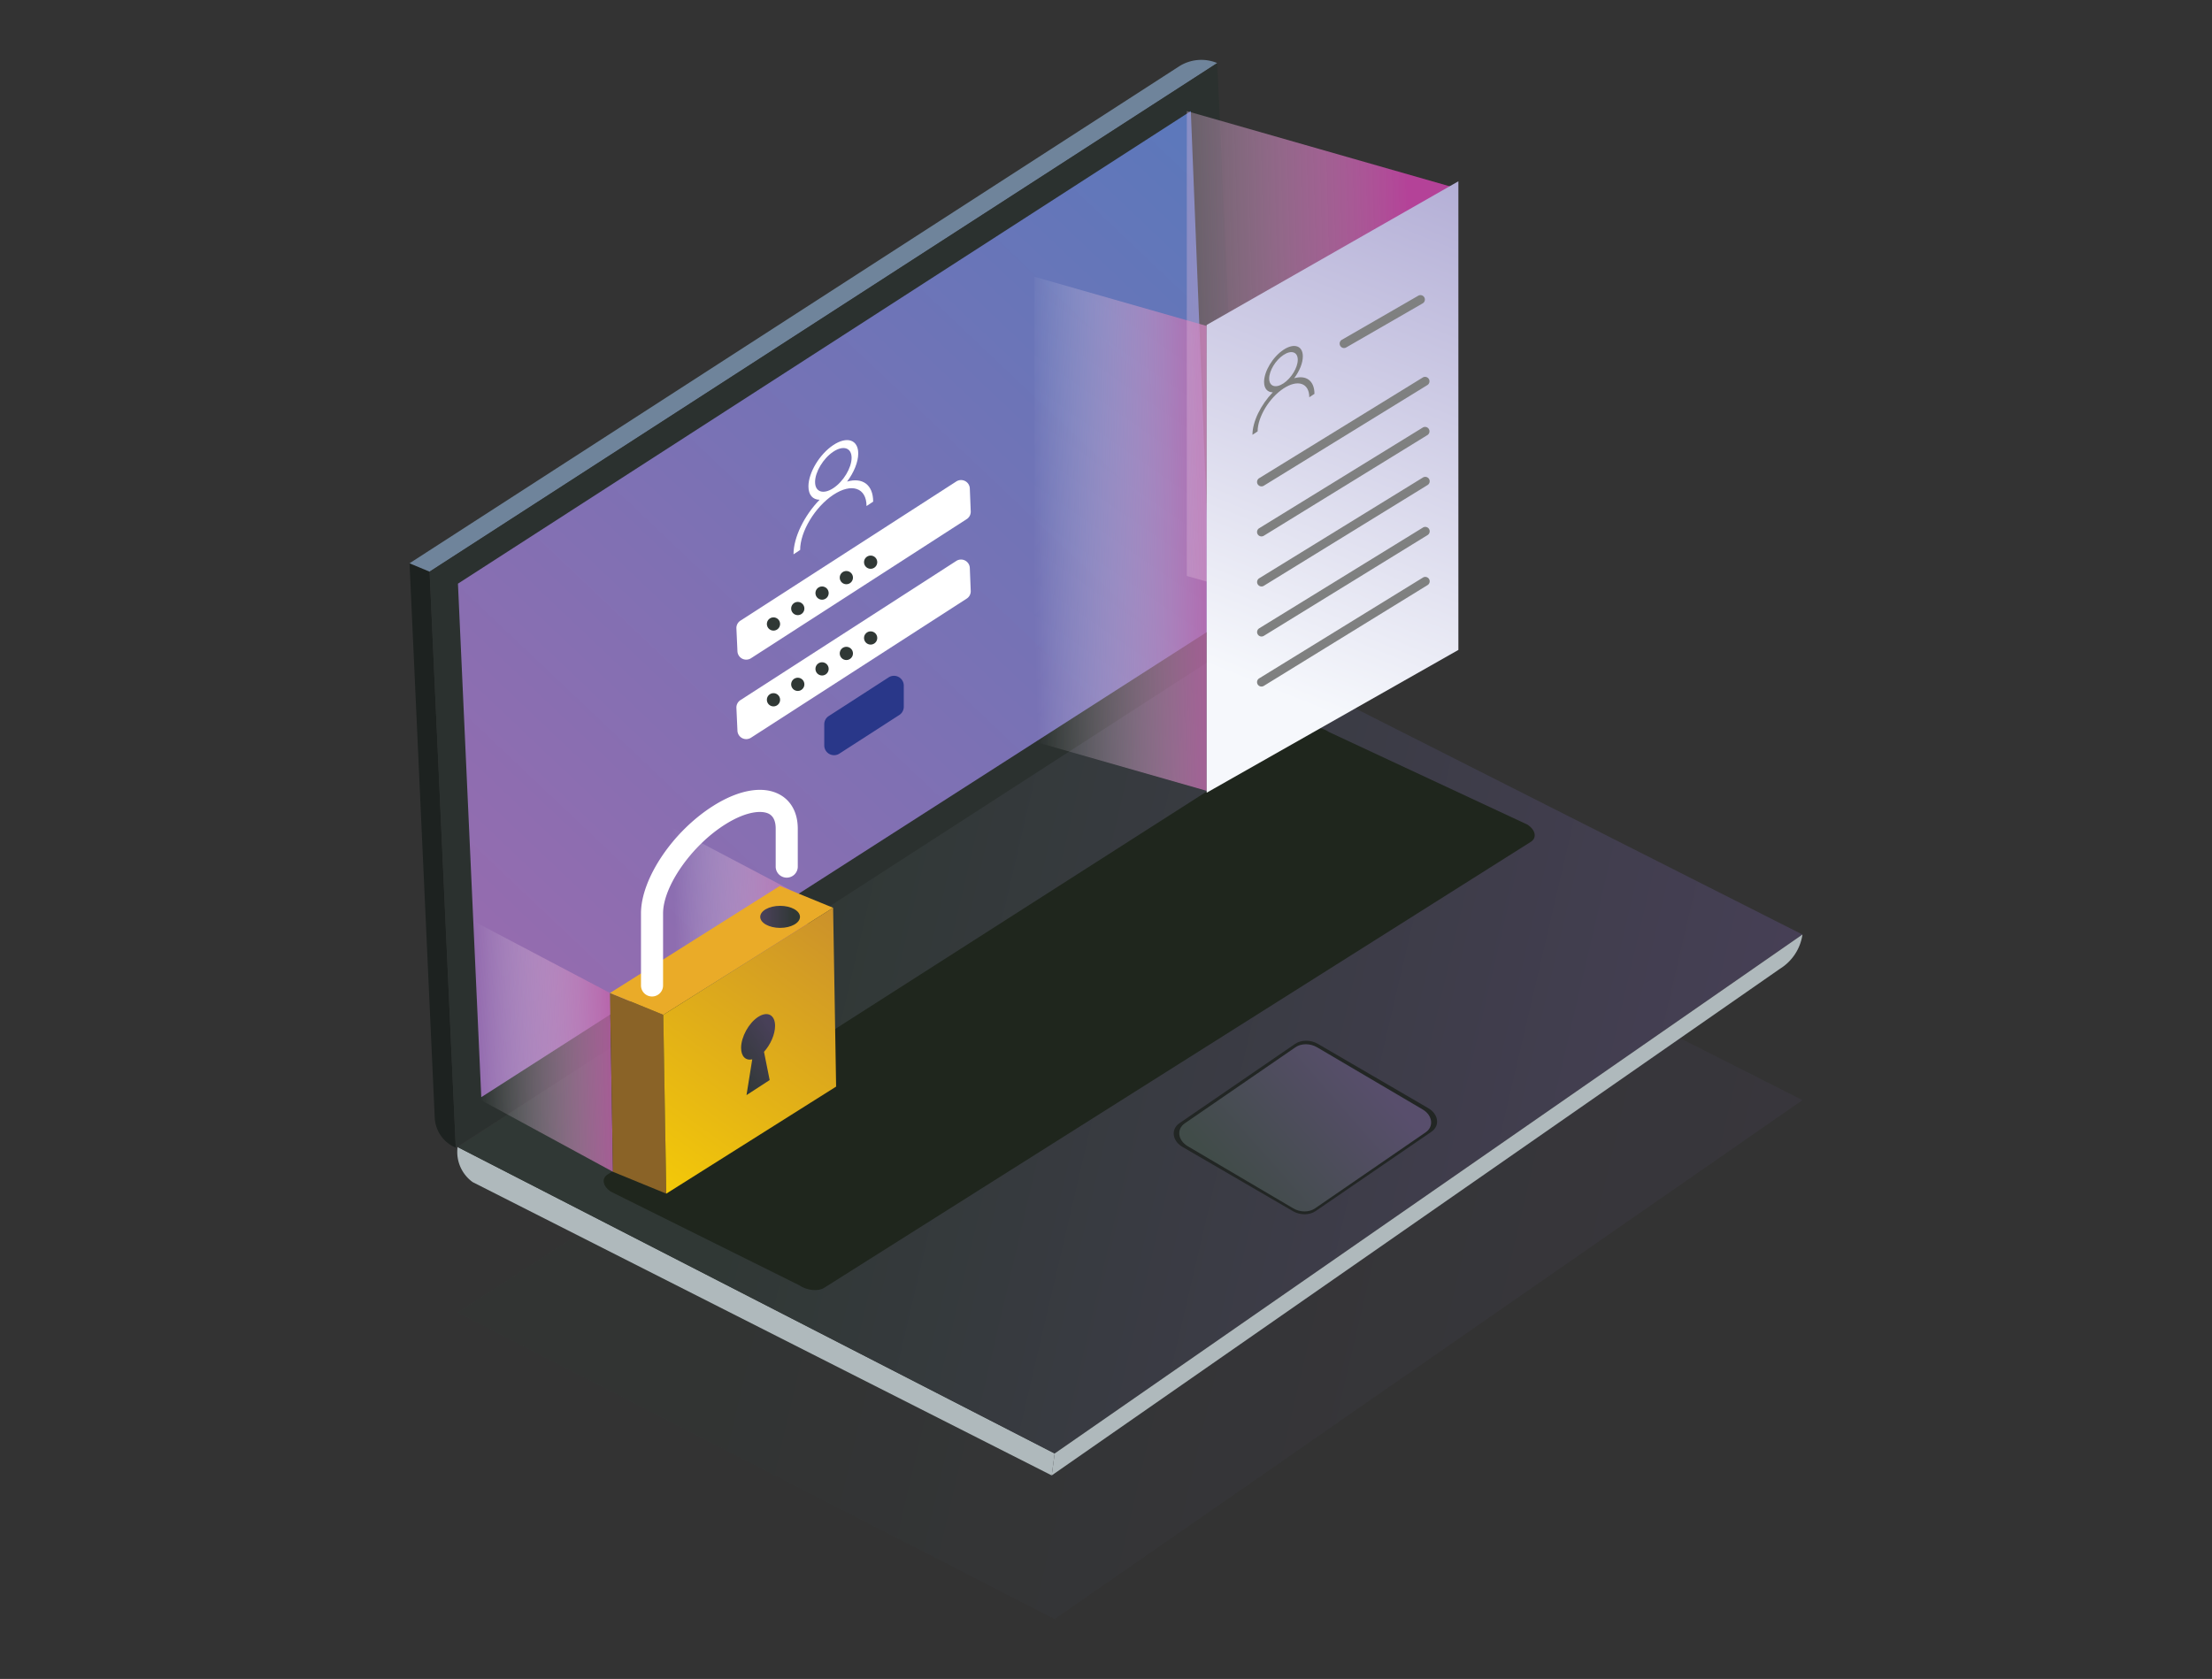 <svg xmlns="http://www.w3.org/2000/svg" xmlns:xlink="http://www.w3.org/1999/xlink" viewBox="0 0 1082.83 822.05"><rect x="0" y="0" width="1082.83" height="822.05" fill="#333333" stroke="none"/><defs><style>.cls-1{isolation:isolate;}.cls-2{opacity:0.27;mix-blend-mode:multiply;}.cls-3{fill:url(#linear-gradient);}.cls-4{fill:#afb9bc;}.cls-5{fill:url(#linear-gradient-2);}.cls-6{fill:#1d2220;}.cls-7{fill:#6f849b;}.cls-8{fill:#2b312f;}.cls-9{fill:url(#linear-gradient-3);}.cls-10{fill:#fff;}.cls-11{fill:#293789;}.cls-12{fill:#303835;}.cls-13{fill:#1f261d;}.cls-14{fill:#222624;}.cls-15{fill:url(#linear-gradient-4);}.cls-16{fill:url(#linear-gradient-5);}.cls-17{fill:url(#linear-gradient-6);}.cls-18{fill:url(#linear-gradient-7);}.cls-19{fill:url(#linear-gradient-8);}.cls-20{fill:url(#linear-gradient-9);}.cls-21{fill:#7f8080;}.cls-22{fill:#8a6327;}.cls-23{fill:#eaab28;}.cls-24{fill:url(#linear-gradient-10);}.cls-25{fill:url(#linear-gradient-11);}.cls-26{fill:url(#linear-gradient-12);}</style><linearGradient id="linear-gradient" x1="982.13" y1="693.97" x2="257" y2="534.31" gradientTransform="matrix(1, -0.02, -0.01, 0.98, 8.82, 17.45)" gradientUnits="userSpaceOnUse"><stop offset="0.12" stop-color="#484058"/><stop offset="0.83" stop-color="#303835"/></linearGradient><linearGradient id="linear-gradient-2" x1="980.92" y1="610.88" x2="255.79" y2="451.22" xlink:href="#linear-gradient"/><linearGradient id="linear-gradient-3" x1="220.42" y1="-16055.2" x2="739.56" y2="-15507.74" gradientTransform="matrix(1, 0, 0, -1, 0, -15559.84)" gradientUnits="userSpaceOnUse"><stop offset="0.06" stop-color="#946caf"/><stop offset="0.81" stop-color="#5779bc"/></linearGradient><linearGradient id="linear-gradient-4" x1="677.17" y1="538.97" x2="557.12" y2="606.25" gradientTransform="matrix(1.01, -0.06, 0.16, 0.86, -80.11, 96.38)" gradientUnits="userSpaceOnUse"><stop offset="0.15" stop-color="#584e6c"/><stop offset="0.83" stop-color="#414c49"/></linearGradient><linearGradient id="linear-gradient-5" x1="621.41" y1="267.89" x2="501.43" y2="271.13" gradientTransform="matrix(1, 0.29, 0, 1, 0, -165.21)" gradientUnits="userSpaceOnUse"><stop offset="0.06" stop-color="#b44298"/><stop offset="0.97" stop-color="#f6f8fc" stop-opacity="0"/></linearGradient><linearGradient id="linear-gradient-6" x1="319.99" y1="600.08" x2="231.28" y2="602.48" xlink:href="#linear-gradient-5"/><linearGradient id="linear-gradient-7" x1="416.55" y1="526.37" x2="327.85" y2="528.77" xlink:href="#linear-gradient-5"/><linearGradient id="linear-gradient-8" x1="703.36" y1="165.9" x2="523.18" y2="170.77" xlink:href="#linear-gradient-5"/><linearGradient id="linear-gradient-9" x1="755.13" y1="-15541.45" x2="580.47" y2="-15978.11" gradientTransform="matrix(1, 0, 0, -1, 0, -15559.84)" gradientUnits="userSpaceOnUse"><stop offset="0.06" stop-color="#9e97ca"/><stop offset="0.81" stop-color="#f6f8fc"/></linearGradient><linearGradient id="linear-gradient-10" x1="291.09" y1="-16180.11" x2="438.88" y2="-15974.1" gradientTransform="matrix(1, 0, 0, -1, 0, -15559.84)" gradientUnits="userSpaceOnUse"><stop offset="0.05" stop-color="#fdd600"/><stop offset="0.83" stop-color="#cb912b"/></linearGradient><linearGradient id="linear-gradient-11" x1="367.68" y1="443.35" x2="337.15" y2="460.46" gradientTransform="matrix(0.85, -0.55, 0, 1, 69.83, 260.9)" xlink:href="#linear-gradient"/><linearGradient id="linear-gradient-12" x1="372.15" y1="-16008.77" x2="391.61" y2="-16008.77" gradientTransform="matrix(1, 0, 0, -1, 0, -15559.84)" xlink:href="#linear-gradient"/></defs><title>login</title><g class="cls-1"><g id="Layer_1" data-name="Layer 1"><g class="cls-2"><polygon class="cls-3" points="516.27 792.73 224 642.67 602.39 397.04 882.35 538.64 516.27 792.73"/></g><g class="cls-1"><path class="cls-4" d="M514.84,722.4,231.39,578.8A18.21,18.21,0,0,1,224,561.61h0L516.28,711.67Z"/><polygon class="cls-5" points="516.27 711.66 224 561.61 602.39 315.97 882.35 457.57 516.27 711.66"/><path class="cls-4" d="M882.35,457.57h0a23.72,23.72,0,0,1-11,16.76L514.84,722.4l1.44-10.73Z"/></g><g class="cls-1"><path class="cls-6" d="M223.11,561.93h0a16.75,16.75,0,0,1-10.3-14.72L200.48,275.8l9.82,4.1Z"/><path class="cls-7" d="M210.3,279.9l-9.82-4.1L577.11,32.55a20.22,20.22,0,0,1,18.76-1.67h0Z"/><polygon class="cls-8" points="595.87 30.88 608.68 312.89 223.11 561.93 210.3 279.9 595.87 30.88"/><polygon class="cls-9" points="582.94 54.39 593.02 308.04 235.6 537.2 224.18 285.77 582.94 54.39"/><path class="cls-10" d="M475.2,250.42l-.45-11.25a4.29,4.29,0,0,0-6.62-3.43L362.49,303.87a4.28,4.28,0,0,0-2,3.8l.51,11.21a4.3,4.3,0,0,0,6.62,3.42l105.57-68.1A4.29,4.29,0,0,0,475.2,250.42Z"/><path class="cls-10" d="M475.2,289.34l-.45-11.25a4.3,4.3,0,0,0-6.62-3.44L362.49,342.78a4.3,4.3,0,0,0-2,3.8l.51,11.21a4.3,4.3,0,0,0,6.62,3.42l105.57-68.09A4.3,4.3,0,0,0,475.2,289.34Z"/><path class="cls-11" d="M435,331.67,405.7,350.59a4.79,4.79,0,0,0-2.2,4V365a4.79,4.79,0,0,0,7.39,4l29.33-18.91a4.79,4.79,0,0,0,2.2-4V335.7A4.8,4.8,0,0,0,435,331.67Z"/></g><path class="cls-10" d="M414.66,235.8c3.29-4.36,5.47-9.53,5.47-13.77,0-6.72-5.47-8.57-12.19-4.13s-12.19,13.53-12.19,20.25c0,4.23,2.18,6.53,5.47,6.54-7.45,7.67-12.78,18.34-12.78,26.73l3.25-2.15c0-9,7.29-21.07,16.25-27s16.25-3.46,16.25,5.5l3.25-2.15C427.44,237.25,422.11,233.63,414.66,235.8ZM407.94,239c-4.93,3.25-8.94,1.9-8.94-3s4-11.59,8.94-14.85,8.94-1.9,8.94,3S412.87,235.77,407.94,239Z"/><circle class="cls-12" cx="378.64" cy="305.52" r="3.24"/><circle class="cls-12" cx="390.53" cy="297.95" r="3.24"/><circle class="cls-12" cx="402.42" cy="290.39" r="3.24"/><circle class="cls-12" cx="414.31" cy="282.82" r="3.24"/><circle class="cls-12" cx="426.2" cy="275.26" r="3.24"/><circle class="cls-12" cx="378.64" cy="342.63" r="3.24"/><circle class="cls-12" cx="390.53" cy="335.07" r="3.24"/><circle class="cls-12" cx="402.42" cy="327.5" r="3.24"/><circle class="cls-12" cx="414.31" cy="319.93" r="3.24"/><circle class="cls-12" cx="426.2" cy="312.37" r="3.24"/><path class="cls-13" d="M749.4,412.17,403.5,630.52c-3,1.94-8.56,1.37-12.39-1.29L298.89,583.4c-3.83-2.66-4.5-6.38-1.49-8.32L638.23,357.17c3-1.95,8.56-1.37,12.4,1.28l97.28,45.4C751.74,406.51,752.41,410.23,749.4,412.17Z"/><path class="cls-14" d="M700.69,554.16,644,593c-3,2.06-7.59,2.06-11.13,0l-54-31.44c-5.06-2.95-5.8-8.67-1.51-11.6L634,511.1c3-2.05,7.58-2.05,11.12,0l54,31.45C704.24,545.5,705,551.23,700.69,554.16Z"/><path class="cls-15" d="M697.91,554.41l-54.17,37.24c-2.87,2-7.25,2-10.64,0l-51.68-30.44c-4.84-2.85-5.56-8.36-1.46-11.18l54.17-37.24c2.86-2,7.24-2,10.63,0l51.69,30.44C701.28,546.08,702,551.59,697.91,554.41Z"/><polygon class="cls-16" points="590.7 387.21 506.39 363.12 506.39 135.51 590.7 159.6 590.7 387.21"/><polygon class="cls-17" points="300.07 573.75 235.6 538.73 231.27 450.73 298.6 486.2 300.07 573.75"/><polygon class="cls-18" points="396.64 527.63 332.16 492.61 327.84 404.61 395.16 440.08 396.64 527.63"/><polygon class="cls-19" points="710.67 319.11 580.97 281.99 580.97 54.39 710.67 91.5 710.67 319.11"/><polygon class="cls-20" points="713.92 88.76 713.92 318.22 590.7 388.13 590.7 159.1 713.92 88.76"/><path class="cls-21" d="M633.52,185.2c2.56-3.39,4.25-7.42,4.25-10.71,0-5.23-4.25-6.68-9.48-3.22S618.8,181.8,618.8,187c0,3.3,1.7,5.08,4.26,5.09-5.8,6-9.95,14.28-9.95,20.8l2.53-1.67c0-7,5.67-16.4,12.65-21s12.64-2.69,12.64,4.29l2.53-1.67C643.46,186.33,639.31,183.51,633.52,185.2Zm-5.23,2.51c-3.84,2.54-7,1.48-7-2.35s3.12-9,7-11.56,7-1.48,7,2.36S632.12,185.18,628.29,187.71Z"/><path class="cls-21" d="M657.88,170.41a2.17,2.17,0,0,1-1.08-4l37.47-21.62a2.16,2.16,0,0,1,2.16,3.75L659,170.12A2.21,2.21,0,0,1,657.88,170.41Z"/><path class="cls-21" d="M617.53,238.14a2.16,2.16,0,0,1-1.14-4l80.18-49.36a2.17,2.17,0,0,1,2.27,3.69l-80.18,49.35A2.16,2.16,0,0,1,617.53,238.14Z"/><path class="cls-21" d="M617.53,262.64a2.16,2.16,0,0,1-1.14-4l80.18-49.36a2.17,2.17,0,0,1,2.27,3.69l-80.18,49.35A2.16,2.16,0,0,1,617.53,262.64Z"/><path class="cls-21" d="M617.53,287.15a2.17,2.17,0,0,1-1.14-4l80.18-49.35a2.16,2.16,0,0,1,2.27,3.68l-80.18,49.35A2.17,2.17,0,0,1,617.53,287.15Z"/><path class="cls-21" d="M617.53,311.65a2.17,2.17,0,0,1-1.14-4l80.18-49.35a2.16,2.16,0,0,1,2.27,3.68l-80.18,49.36A2.25,2.25,0,0,1,617.53,311.65Z"/><path class="cls-21" d="M617.53,336.15a2.16,2.16,0,0,1-1.14-4l80.18-49.36a2.16,2.16,0,0,1,2.27,3.68l-80.18,49.36A2.25,2.25,0,0,1,617.53,336.15Z"/><g class="cls-1"><polygon class="cls-22" points="326.16 584.44 300.07 573.75 298.6 486.2 324.69 496.89 326.16 584.44"/><polygon class="cls-23" points="324.69 496.89 298.6 486.2 381.74 433.78 407.83 444.47 324.69 496.89"/><polygon class="cls-24" points="407.83 444.47 409.3 532.03 326.16 584.44 324.69 496.89 407.83 444.47"/></g><path class="cls-25" d="M379.42,502.28c0-5.39-3.73-7.34-8.32-4.35s-8.31,9.77-8.31,15.16c0,4.2,2.27,6.3,5.45,5.6l-2.81,17.51,11.34-7.37L374,515C377.14,511.54,379.42,506.48,379.42,502.28Z"/><path class="cls-10" d="M319.19,487.91a5.41,5.41,0,0,1-5.41-5.4v-35.3c0-17,15.6-40.21,35.5-52.72,12.56-7.91,24.4-9.88,32.47-5.42,5.66,3.13,8.78,9.05,8.78,16.67v18.8a5.41,5.41,0,0,1-10.81,0v-18.8c0-3.61-1.08-6-3.2-7.21-3.28-1.82-10.88-1.57-21.48,5.11C338.53,414,324.59,434,324.59,447.21v35.3A5.4,5.4,0,0,1,319.19,487.91Z"/><ellipse class="cls-26" cx="381.88" cy="448.92" rx="9.73" ry="5.4"/></g></g></svg>